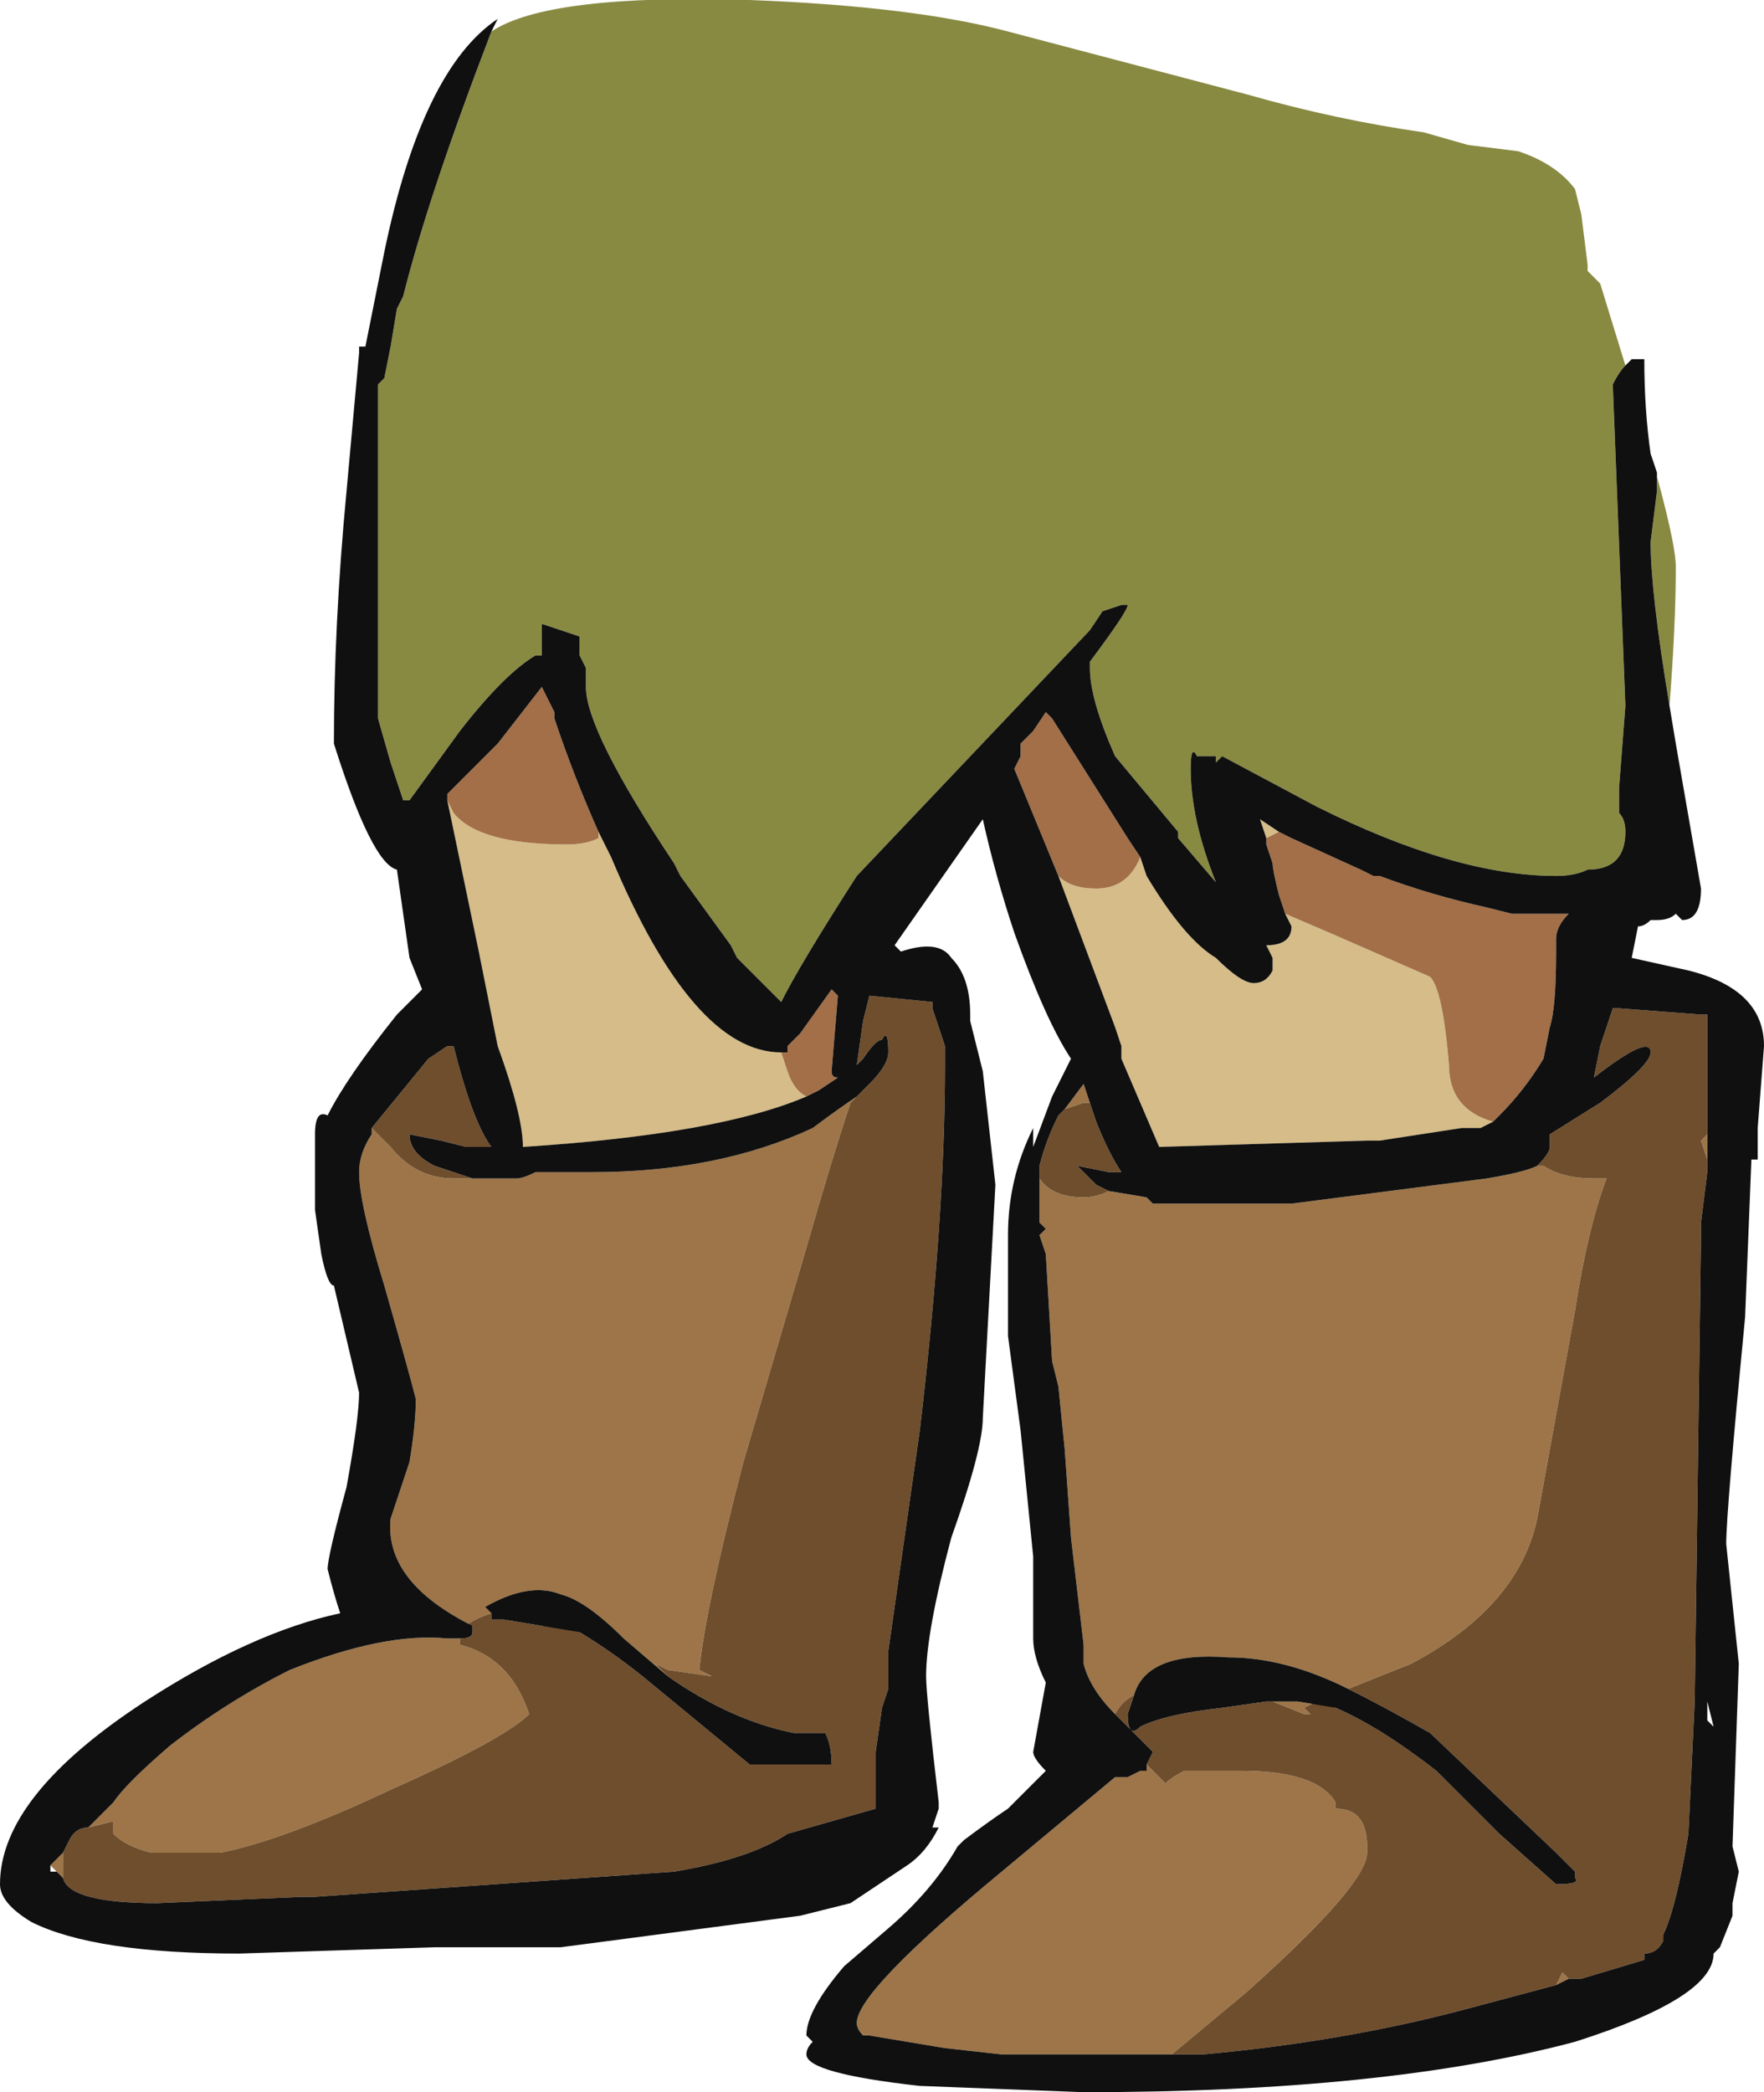 <?xml version="1.0" encoding="UTF-8" standalone="no"?>
<svg xmlns:ffdec="https://www.free-decompiler.com/flash" xmlns:xlink="http://www.w3.org/1999/xlink" ffdec:objectType="shape" height="16.6px" width="14.0px" xmlns="http://www.w3.org/2000/svg">
  <g transform="matrix(1.0, 0.0, 0.0, 1.0, -0.55, 13.3)">
    <path d="M4.45 -13.05 Q4.9 -13.35 6.5 -13.3 7.8 -13.25 8.55 -13.05 L10.45 -12.55 Q11.15 -12.35 11.85 -12.25 L12.2 -12.15 12.6 -12.1 Q12.9 -12.0 13.05 -11.8 L13.1 -11.6 13.15 -11.2 13.15 -11.15 13.25 -11.05 13.45 -10.4 Q13.4 -10.35 13.35 -10.25 L13.45 -7.7 13.4 -7.05 13.4 -6.85 Q13.45 -6.8 13.45 -6.7 13.45 -6.4 13.15 -6.4 13.05 -6.35 12.9 -6.35 12.1 -6.35 11.0 -6.9 L10.25 -7.3 10.2 -7.25 10.2 -7.3 10.05 -7.3 Q10.0 -7.4 10.0 -7.2 10.0 -6.8 10.2 -6.3 L9.9 -6.65 9.9 -6.7 9.4 -7.3 Q9.2 -7.75 9.2 -8.0 L9.2 -8.05 Q9.5 -8.45 9.5 -8.5 L9.45 -8.5 9.3 -8.45 9.2 -8.3 7.35 -6.35 Q6.9 -5.65 6.75 -5.35 L6.4 -5.7 6.35 -5.8 5.95 -6.35 5.9 -6.45 Q5.2 -7.5 5.2 -7.85 L5.2 -8.0 5.15 -8.1 5.15 -8.25 4.85 -8.35 4.85 -8.25 Q4.85 -8.2 4.85 -8.1 L4.8 -8.1 Q4.55 -7.95 4.2 -7.5 L3.8 -6.95 3.75 -6.95 3.65 -7.25 3.55 -7.6 3.55 -10.25 3.6 -10.3 3.65 -10.55 3.7 -10.85 3.75 -10.95 Q3.95 -11.75 4.45 -13.05 M13.65 -9.7 Q13.85 -9.0 13.85 -8.8 13.85 -8.35 13.8 -7.7 13.65 -8.6 13.65 -9.0 L13.7 -9.4 13.7 -9.55 13.65 -9.7" fill="#888a42" fill-rule="evenodd" stroke="none"/>
    <path d="M8.95 -6.35 Q9.05 -6.25 9.25 -6.25 9.5 -6.25 9.6 -6.5 L9.65 -6.35 Q9.95 -5.85 10.2 -5.7 10.4 -5.5 10.5 -5.5 10.6 -5.5 10.65 -5.6 L10.65 -5.7 10.6 -5.8 Q10.8 -5.8 10.8 -5.95 L10.75 -6.05 11.1 -5.9 11.9 -5.55 Q12.0 -5.45 12.05 -4.85 12.05 -4.5 12.4 -4.4 L12.3 -4.35 12.15 -4.35 11.5 -4.25 11.4 -4.25 9.75 -4.2 9.45 -4.9 9.45 -5.0 9.4 -5.15 8.95 -6.35 M8.9 -7.6 L8.85 -7.65 8.9 -7.6 M4.1 -6.95 L4.15 -6.85 Q4.35 -6.6 5.05 -6.6 5.2 -6.6 5.3 -6.65 L5.3 -6.7 5.4 -6.5 Q6.05 -4.95 6.75 -4.95 L6.8 -4.8 Q6.85 -4.65 6.95 -4.6 6.25 -4.3 4.7 -4.2 4.7 -4.45 4.5 -5.0 L4.35 -5.75 4.1 -6.95 M10.7 -6.7 L10.6 -6.65 10.55 -6.8 10.7 -6.7" fill="#d5bc88" fill-rule="evenodd" stroke="none"/>
    <path d="M3.5 -4.35 L3.65 -4.2 Q3.85 -3.95 4.15 -3.95 L4.3 -3.95 4.65 -3.95 Q4.7 -3.95 4.8 -4.0 L5.25 -4.0 Q6.25 -4.0 7.0 -4.35 7.2 -4.5 7.35 -4.6 L7.3 -4.55 Q7.15 -4.1 6.95 -3.4 L6.45 -1.7 Q6.15 -0.55 6.1 -0.05 L6.2 0.0 5.85 -0.05 5.75 -0.1 5.85 0.0 5.5 -0.3 Q5.2 -0.6 5.0 -0.65 4.75 -0.75 4.4 -0.55 L4.45 -0.5 Q4.3 -0.45 4.25 -0.4 L4.3 -0.4 Q3.6 -0.75 3.65 -1.25 L3.8 -1.7 Q3.85 -2.0 3.85 -2.2 3.8 -2.4 3.6 -3.1 3.4 -3.75 3.4 -4.0 3.4 -4.15 3.5 -4.3 L3.5 -4.35 M1.05 1.6 L1.0 1.55 0.95 1.5 1.0 1.45 1.05 1.4 Q1.05 1.45 1.05 1.55 L1.05 1.6 M1.25 1.2 L1.45 1.0 Q1.55 0.85 1.9 0.55 2.35 0.2 2.85 -0.05 3.6 -0.35 4.1 -0.3 L4.2 -0.3 4.2 -0.25 Q4.6 -0.15 4.75 0.3 4.55 0.5 3.65 0.9 2.8 1.3 2.3 1.4 L1.75 1.4 Q1.55 1.35 1.45 1.25 L1.45 1.15 1.25 1.2 M5.15 -0.35 L5.0 -0.4 4.85 -0.4 5.15 -0.35 M9.2 -4.55 L9.15 -4.55 9.0 -4.5 9.15 -4.7 9.2 -4.55 M8.8 -4.05 L8.8 -3.95 Q8.9 -3.8 9.15 -3.8 9.25 -3.8 9.35 -3.85 L9.65 -3.8 9.7 -3.75 10.8 -3.75 12.35 -3.95 Q12.65 -4.0 12.75 -4.05 L12.8 -4.05 Q12.95 -3.95 13.2 -3.95 L13.3 -3.95 Q13.15 -3.55 13.05 -2.9 L12.75 -1.25 Q12.6 -0.55 11.75 -0.1 L11.25 0.1 Q10.75 -0.15 10.3 -0.15 9.65 -0.2 9.55 0.15 9.45 0.2 9.4 0.3 9.2 0.1 9.15 -0.1 L9.15 -0.25 9.05 -1.1 9.0 -1.8 8.95 -2.3 8.9 -2.5 8.85 -3.35 8.8 -3.5 8.85 -3.55 8.8 -3.6 8.8 -4.05 M14.1 -4.3 L14.1 -4.0 14.1 -4.1 14.05 -4.25 14.1 -4.3 M13.0 2.4 L12.9 2.45 12.95 2.35 13.0 2.4 M9.85 3.0 L8.5 3.0 8.05 2.95 7.45 2.85 7.4 2.85 Q7.35 2.8 7.35 2.75 7.35 2.5 8.5 1.55 L9.4 0.8 9.5 0.8 9.6 0.75 9.65 0.75 9.65 0.7 9.8 0.85 Q9.85 0.8 9.95 0.75 L10.4 0.75 Q11.0 0.75 11.15 1.0 L11.15 1.05 Q11.4 1.05 11.4 1.35 L11.4 1.4 Q11.4 1.65 10.45 2.5 L9.85 3.0 M11.15 0.25 L11.0 0.2 10.9 0.25 10.95 0.3 10.9 0.3 10.65 0.2 10.85 0.2 11.15 0.25" fill="#9d7548" fill-rule="evenodd" stroke="none"/>
    <path d="M8.95 -6.35 L8.6 -7.2 8.65 -7.3 8.65 -7.4 8.75 -7.5 8.85 -7.65 8.9 -7.6 9.5 -6.65 9.6 -6.5 Q9.5 -6.25 9.25 -6.25 9.05 -6.25 8.95 -6.35 M4.1 -6.95 L4.1 -7.0 4.5 -7.4 4.85 -7.85 4.95 -7.65 4.95 -7.6 Q5.1 -7.15 5.3 -6.7 L5.3 -6.65 Q5.2 -6.6 5.05 -6.6 4.35 -6.6 4.15 -6.85 L4.1 -6.95 M6.75 -4.95 L6.8 -4.95 6.8 -5.0 6.9 -5.1 7.15 -5.45 7.2 -5.4 7.15 -4.8 Q7.15 -4.75 7.2 -4.75 L7.05 -4.65 6.95 -4.6 Q6.85 -4.65 6.8 -4.8 L6.75 -4.95 M10.7 -6.7 L10.8 -6.65 11.35 -6.4 11.45 -6.35 11.5 -6.35 Q11.9 -6.2 12.35 -6.1 L12.55 -6.05 13.0 -6.05 Q12.9 -5.95 12.9 -5.85 L12.9 -5.75 Q12.9 -5.3 12.85 -5.15 L12.8 -4.9 Q12.65 -4.65 12.45 -4.45 L12.4 -4.4 Q12.05 -4.5 12.05 -4.85 12.0 -5.45 11.9 -5.55 L11.1 -5.9 10.75 -6.05 10.7 -6.2 Q10.65 -6.4 10.65 -6.45 L10.6 -6.6 10.6 -6.65 10.7 -6.7" fill="#a26f48" fill-rule="evenodd" stroke="none"/>
    <path d="M3.5 -4.35 L3.95 -4.9 4.1 -5.0 4.15 -5.0 Q4.3 -4.4 4.45 -4.2 L4.25 -4.2 4.05 -4.25 3.8 -4.3 Q3.8 -4.15 4.0 -4.05 4.15 -4.0 4.3 -3.95 L4.15 -3.95 Q3.85 -3.95 3.65 -4.2 L3.5 -4.35 M7.35 -4.6 L7.45 -4.7 Q7.6 -4.85 7.6 -4.95 7.6 -5.15 7.55 -5.05 7.5 -5.05 7.4 -4.9 L7.35 -4.85 7.4 -5.2 7.45 -5.4 7.95 -5.35 7.95 -5.3 8.05 -5.0 8.05 -4.85 Q8.05 -3.65 7.85 -1.95 L7.6 -0.2 7.6 0.1 7.55 0.25 7.5 0.6 7.5 1.05 6.8 1.25 Q6.5 1.45 5.9 1.55 L3.05 1.75 2.95 1.75 1.8 1.8 Q1.1 1.8 1.05 1.6 L1.05 1.55 Q1.05 1.45 1.05 1.4 L1.1 1.3 Q1.15 1.2 1.25 1.2 L1.45 1.15 1.45 1.25 Q1.55 1.35 1.75 1.4 L2.3 1.4 Q2.8 1.3 3.65 0.9 4.55 0.5 4.75 0.3 4.6 -0.15 4.2 -0.25 L4.2 -0.3 Q4.3 -0.3 4.3 -0.35 L4.3 -0.4 4.25 -0.4 Q4.3 -0.45 4.45 -0.5 L4.45 -0.45 4.55 -0.45 4.85 -0.4 5.0 -0.4 5.15 -0.35 Q5.4 -0.2 5.65 0.0 L6.5 0.7 7.15 0.7 Q7.15 0.55 7.1 0.45 L6.85 0.45 Q6.35 0.35 5.85 0.0 L5.75 -0.1 5.85 -0.05 6.2 0.0 6.1 -0.05 Q6.15 -0.55 6.45 -1.7 L6.95 -3.4 Q7.15 -4.1 7.3 -4.55 L7.35 -4.6 M9.0 -4.5 L9.15 -4.55 9.2 -4.55 9.25 -4.4 Q9.35 -4.15 9.45 -4.0 L9.35 -4.0 9.1 -4.05 9.25 -3.9 9.35 -3.85 Q9.25 -3.8 9.15 -3.8 8.9 -3.8 8.8 -3.95 L8.8 -4.05 Q8.85 -4.25 8.95 -4.45 L9.0 -4.5 M12.75 -4.05 Q12.85 -4.15 12.85 -4.2 L12.85 -4.3 13.25 -4.55 Q13.65 -4.85 13.65 -4.95 13.65 -5.1 13.2 -4.75 L13.25 -5.0 13.35 -5.3 13.4 -5.3 14.05 -5.25 14.1 -5.25 14.1 -4.3 14.05 -4.25 14.1 -4.1 14.1 -4.0 14.05 -3.6 14.05 -3.5 14.0 0.2 13.95 1.25 Q13.85 1.85 13.75 2.05 L13.75 2.1 Q13.7 2.2 13.6 2.2 L13.6 2.25 13.1 2.4 13.0 2.4 12.95 2.35 12.9 2.45 12.15 2.65 Q11.2 2.9 10.1 3.0 L9.85 3.0 10.45 2.5 Q11.4 1.65 11.4 1.4 L11.4 1.35 Q11.4 1.05 11.15 1.05 L11.15 1.0 Q11.0 0.75 10.4 0.75 L9.95 0.75 Q9.85 0.8 9.8 0.85 L9.65 0.7 9.7 0.6 9.4 0.3 Q9.45 0.2 9.55 0.15 L9.5 0.3 Q9.5 0.5 9.6 0.4 9.8 0.3 10.25 0.25 L10.6 0.2 10.65 0.2 10.9 0.3 10.95 0.3 10.9 0.25 11.0 0.2 11.15 0.25 Q11.5 0.4 11.95 0.75 L12.45 1.25 12.9 1.65 Q13.1 1.65 13.05 1.6 L13.05 1.55 12.9 1.4 11.9 0.45 Q11.55 0.25 11.25 0.1 L11.75 -0.1 Q12.6 -0.55 12.75 -1.25 L13.05 -2.9 Q13.15 -3.55 13.3 -3.95 L13.2 -3.95 Q12.95 -3.95 12.8 -4.05 L12.75 -4.05" fill="#6f4e2d" fill-rule="evenodd" stroke="none"/>
    <path d="M4.45 -13.05 Q3.95 -11.75 3.75 -10.95 L3.7 -10.85 3.65 -10.55 3.6 -10.3 3.55 -10.25 3.55 -7.6 3.65 -7.25 3.75 -6.95 3.8 -6.95 4.2 -7.5 Q4.55 -7.95 4.8 -8.1 L4.85 -8.1 Q4.85 -8.2 4.85 -8.25 L4.85 -8.35 5.15 -8.25 5.15 -8.1 5.2 -8.0 5.2 -7.85 Q5.2 -7.5 5.9 -6.45 L5.95 -6.35 6.35 -5.8 6.4 -5.7 6.75 -5.35 Q6.9 -5.65 7.35 -6.35 L9.2 -8.3 9.3 -8.45 9.45 -8.5 9.5 -8.5 Q9.5 -8.45 9.2 -8.05 L9.2 -8.0 Q9.2 -7.75 9.4 -7.3 L9.9 -6.7 9.9 -6.65 10.2 -6.3 Q10.0 -6.8 10.0 -7.2 10.0 -7.4 10.05 -7.3 L10.2 -7.3 10.2 -7.25 10.25 -7.3 11.0 -6.9 Q12.1 -6.35 12.9 -6.35 13.05 -6.35 13.15 -6.4 13.45 -6.4 13.45 -6.7 13.45 -6.8 13.4 -6.85 L13.4 -7.05 13.45 -7.7 13.35 -10.25 Q13.4 -10.35 13.45 -10.4 L13.5 -10.45 13.6 -10.45 Q13.6 -10.05 13.65 -9.7 L13.7 -9.55 13.7 -9.4 13.65 -9.0 Q13.65 -8.6 13.8 -7.7 L13.85 -7.4 14.05 -6.25 Q14.05 -6.0 13.9 -6.0 L13.85 -6.05 Q13.8 -6.0 13.7 -6.0 L13.65 -6.0 Q13.6 -5.95 13.55 -5.95 L13.5 -5.7 13.95 -5.6 Q14.55 -5.45 14.55 -5.0 L14.5 -4.35 14.5 -4.1 14.45 -4.1 14.4 -2.85 Q14.25 -1.3 14.25 -1.05 L14.35 -0.1 14.3 1.35 14.35 1.55 14.3 1.8 14.3 1.9 14.2 2.15 14.15 2.2 Q14.15 2.55 13.05 2.9 11.55 3.3 9.15 3.3 L7.85 3.25 Q6.95 3.15 6.95 3.0 6.95 2.95 7.0 2.9 L6.95 2.85 Q6.95 2.65 7.25 2.3 L7.6 2.0 Q7.95 1.7 8.15 1.35 L8.2 1.3 Q8.4 1.15 8.55 1.05 L8.85 0.75 Q8.75 0.65 8.75 0.6 L8.85 0.05 Q8.75 -0.15 8.75 -0.3 L8.75 -0.95 8.65 -1.95 8.55 -2.7 8.55 -3.5 Q8.55 -3.95 8.75 -4.35 L8.75 -4.2 8.9 -4.6 9.05 -4.9 Q8.85 -5.2 8.6 -5.9 8.45 -6.35 8.35 -6.8 L7.65 -5.8 7.7 -5.75 Q8.0 -5.85 8.1 -5.7 8.25 -5.55 8.25 -5.25 L8.25 -5.2 8.35 -4.8 8.45 -3.9 8.35 -2.05 Q8.35 -1.8 8.1 -1.1 7.9 -0.35 7.9 0.0 7.9 0.15 8.0 1.0 L8.0 1.05 7.95 1.2 8.0 1.2 Q7.9 1.4 7.75 1.5 L7.3 1.8 6.9 1.9 5.0 2.15 4.0 2.15 2.45 2.2 Q1.3 2.2 0.8 1.95 0.55 1.8 0.55 1.65 0.55 0.95 1.7 0.2 2.55 -0.35 3.25 -0.5 3.2 -0.65 3.15 -0.85 3.15 -0.95 3.3 -1.5 3.4 -2.05 3.4 -2.25 L3.2 -3.1 Q3.15 -3.1 3.1 -3.35 L3.05 -3.7 3.05 -4.3 Q3.05 -4.5 3.15 -4.45 3.3 -4.75 3.7 -5.25 L3.9 -5.45 3.8 -5.7 Q3.75 -6.05 3.7 -6.4 3.5 -6.45 3.2 -7.4 3.2 -8.35 3.3 -9.4 3.35 -9.95 3.4 -10.5 L3.4 -10.55 3.45 -10.55 3.6 -11.3 Q3.9 -12.75 4.5 -13.15 L4.45 -13.05 M8.85 -7.65 L8.75 -7.5 8.65 -7.4 8.65 -7.3 8.6 -7.2 8.95 -6.35 9.4 -5.15 9.45 -5.0 9.45 -4.9 9.75 -4.2 11.4 -4.25 11.5 -4.25 12.15 -4.35 12.3 -4.35 12.4 -4.4 12.45 -4.45 Q12.65 -4.65 12.8 -4.9 L12.85 -5.15 Q12.9 -5.3 12.9 -5.75 L12.9 -5.85 Q12.9 -5.95 13.0 -6.05 L12.55 -6.05 12.35 -6.1 Q11.9 -6.2 11.5 -6.35 L11.45 -6.35 11.35 -6.4 10.8 -6.65 10.7 -6.7 10.55 -6.8 10.6 -6.65 10.6 -6.6 10.65 -6.45 Q10.65 -6.4 10.7 -6.2 L10.75 -6.05 10.8 -5.95 Q10.8 -5.8 10.6 -5.8 L10.65 -5.7 10.65 -5.6 Q10.6 -5.5 10.5 -5.5 10.4 -5.5 10.2 -5.7 9.95 -5.85 9.65 -6.35 L9.6 -6.5 9.5 -6.65 8.9 -7.6 8.85 -7.65 M5.3 -6.7 Q5.1 -7.15 4.95 -7.6 L4.95 -7.65 4.85 -7.85 4.5 -7.4 4.1 -7.0 4.1 -6.95 4.35 -5.75 4.5 -5.0 Q4.7 -4.45 4.7 -4.2 6.25 -4.3 6.95 -4.6 L7.05 -4.65 7.2 -4.75 Q7.15 -4.75 7.15 -4.8 L7.2 -5.4 7.15 -5.45 6.9 -5.1 6.8 -5.0 6.8 -4.95 6.75 -4.95 Q6.05 -4.95 5.4 -6.5 L5.3 -6.7 M4.3 -3.95 Q4.15 -4.0 4.0 -4.05 3.8 -4.15 3.8 -4.3 L4.05 -4.25 4.25 -4.2 4.45 -4.2 Q4.3 -4.4 4.15 -5.0 L4.1 -5.0 3.95 -4.9 3.5 -4.35 3.5 -4.3 Q3.4 -4.15 3.4 -4.0 3.4 -3.75 3.6 -3.1 3.8 -2.4 3.85 -2.2 3.85 -2.0 3.8 -1.7 L3.65 -1.25 Q3.6 -0.75 4.3 -0.4 L4.3 -0.35 Q4.3 -0.3 4.2 -0.3 L4.1 -0.3 Q3.6 -0.35 2.85 -0.05 2.35 0.2 1.9 0.55 1.55 0.85 1.45 1.0 L1.25 1.2 Q1.15 1.2 1.1 1.3 L1.05 1.4 1.0 1.45 0.95 1.5 0.95 1.55 1.0 1.55 1.05 1.6 Q1.1 1.8 1.8 1.8 L2.95 1.75 3.05 1.75 5.9 1.55 Q6.5 1.45 6.8 1.25 L7.5 1.05 7.5 0.6 7.55 0.25 7.6 0.1 7.6 -0.2 7.85 -1.95 Q8.05 -3.65 8.05 -4.85 L8.05 -5.0 7.95 -5.3 7.95 -5.35 7.45 -5.4 7.4 -5.2 7.35 -4.85 7.4 -4.9 Q7.5 -5.05 7.55 -5.05 7.6 -5.15 7.6 -4.95 7.6 -4.85 7.45 -4.7 L7.35 -4.6 Q7.2 -4.5 7.0 -4.35 6.25 -4.0 5.25 -4.0 L4.8 -4.0 Q4.7 -3.95 4.65 -3.95 L4.3 -3.95 M4.45 -0.5 L4.4 -0.55 Q4.75 -0.75 5.0 -0.65 5.2 -0.6 5.5 -0.3 L5.85 0.0 Q6.35 0.35 6.85 0.45 L7.1 0.45 Q7.15 0.55 7.15 0.7 L6.5 0.7 5.65 0.0 Q5.4 -0.2 5.15 -0.35 L4.85 -0.4 4.55 -0.45 4.45 -0.45 4.45 -0.5 M9.0 -4.5 L8.95 -4.45 Q8.85 -4.25 8.8 -4.05 L8.8 -3.6 8.85 -3.55 8.8 -3.5 8.85 -3.35 8.9 -2.5 8.95 -2.3 9.0 -1.8 9.05 -1.1 9.15 -0.25 9.15 -0.1 Q9.2 0.1 9.4 0.3 L9.7 0.6 9.65 0.7 9.65 0.75 9.6 0.75 9.5 0.8 9.4 0.8 8.5 1.55 Q7.35 2.5 7.35 2.75 7.35 2.8 7.4 2.85 L7.45 2.85 8.05 2.95 8.5 3.0 9.85 3.0 10.1 3.0 Q11.2 2.9 12.15 2.65 L12.9 2.45 13.0 2.4 13.1 2.4 13.6 2.25 13.6 2.2 Q13.7 2.2 13.75 2.1 L13.75 2.05 Q13.85 1.85 13.95 1.25 L14.0 0.2 14.05 -3.5 14.05 -3.6 14.1 -4.0 14.1 -4.3 14.1 -5.25 14.05 -5.25 13.4 -5.3 13.35 -5.3 13.25 -5.0 13.2 -4.75 Q13.65 -5.1 13.65 -4.95 13.65 -4.85 13.25 -4.55 L12.85 -4.3 12.85 -4.2 Q12.85 -4.15 12.75 -4.05 12.65 -4.0 12.35 -3.95 L10.8 -3.75 9.7 -3.75 9.65 -3.8 9.35 -3.85 9.25 -3.9 9.1 -4.05 9.35 -4.0 9.45 -4.0 Q9.35 -4.15 9.25 -4.4 L9.2 -4.55 9.15 -4.7 9.0 -4.5 M9.55 0.15 Q9.65 -0.2 10.3 -0.15 10.75 -0.15 11.25 0.1 11.55 0.25 11.9 0.45 L12.9 1.4 13.05 1.55 13.05 1.6 Q13.1 1.65 12.9 1.65 L12.45 1.25 11.95 0.75 Q11.5 0.4 11.15 0.25 L10.85 0.2 10.65 0.2 10.6 0.2 10.25 0.25 Q9.8 0.3 9.6 0.4 9.5 0.5 9.5 0.3 L9.55 0.15 M14.25 -5.2 L14.25 -5.2 M13.05 -4.7 L13.05 -4.7 M14.1 0.2 L14.1 0.35 14.15 0.4 14.1 0.2" fill="#101010" fill-rule="evenodd" stroke="none"/>
  </g>
</svg>
